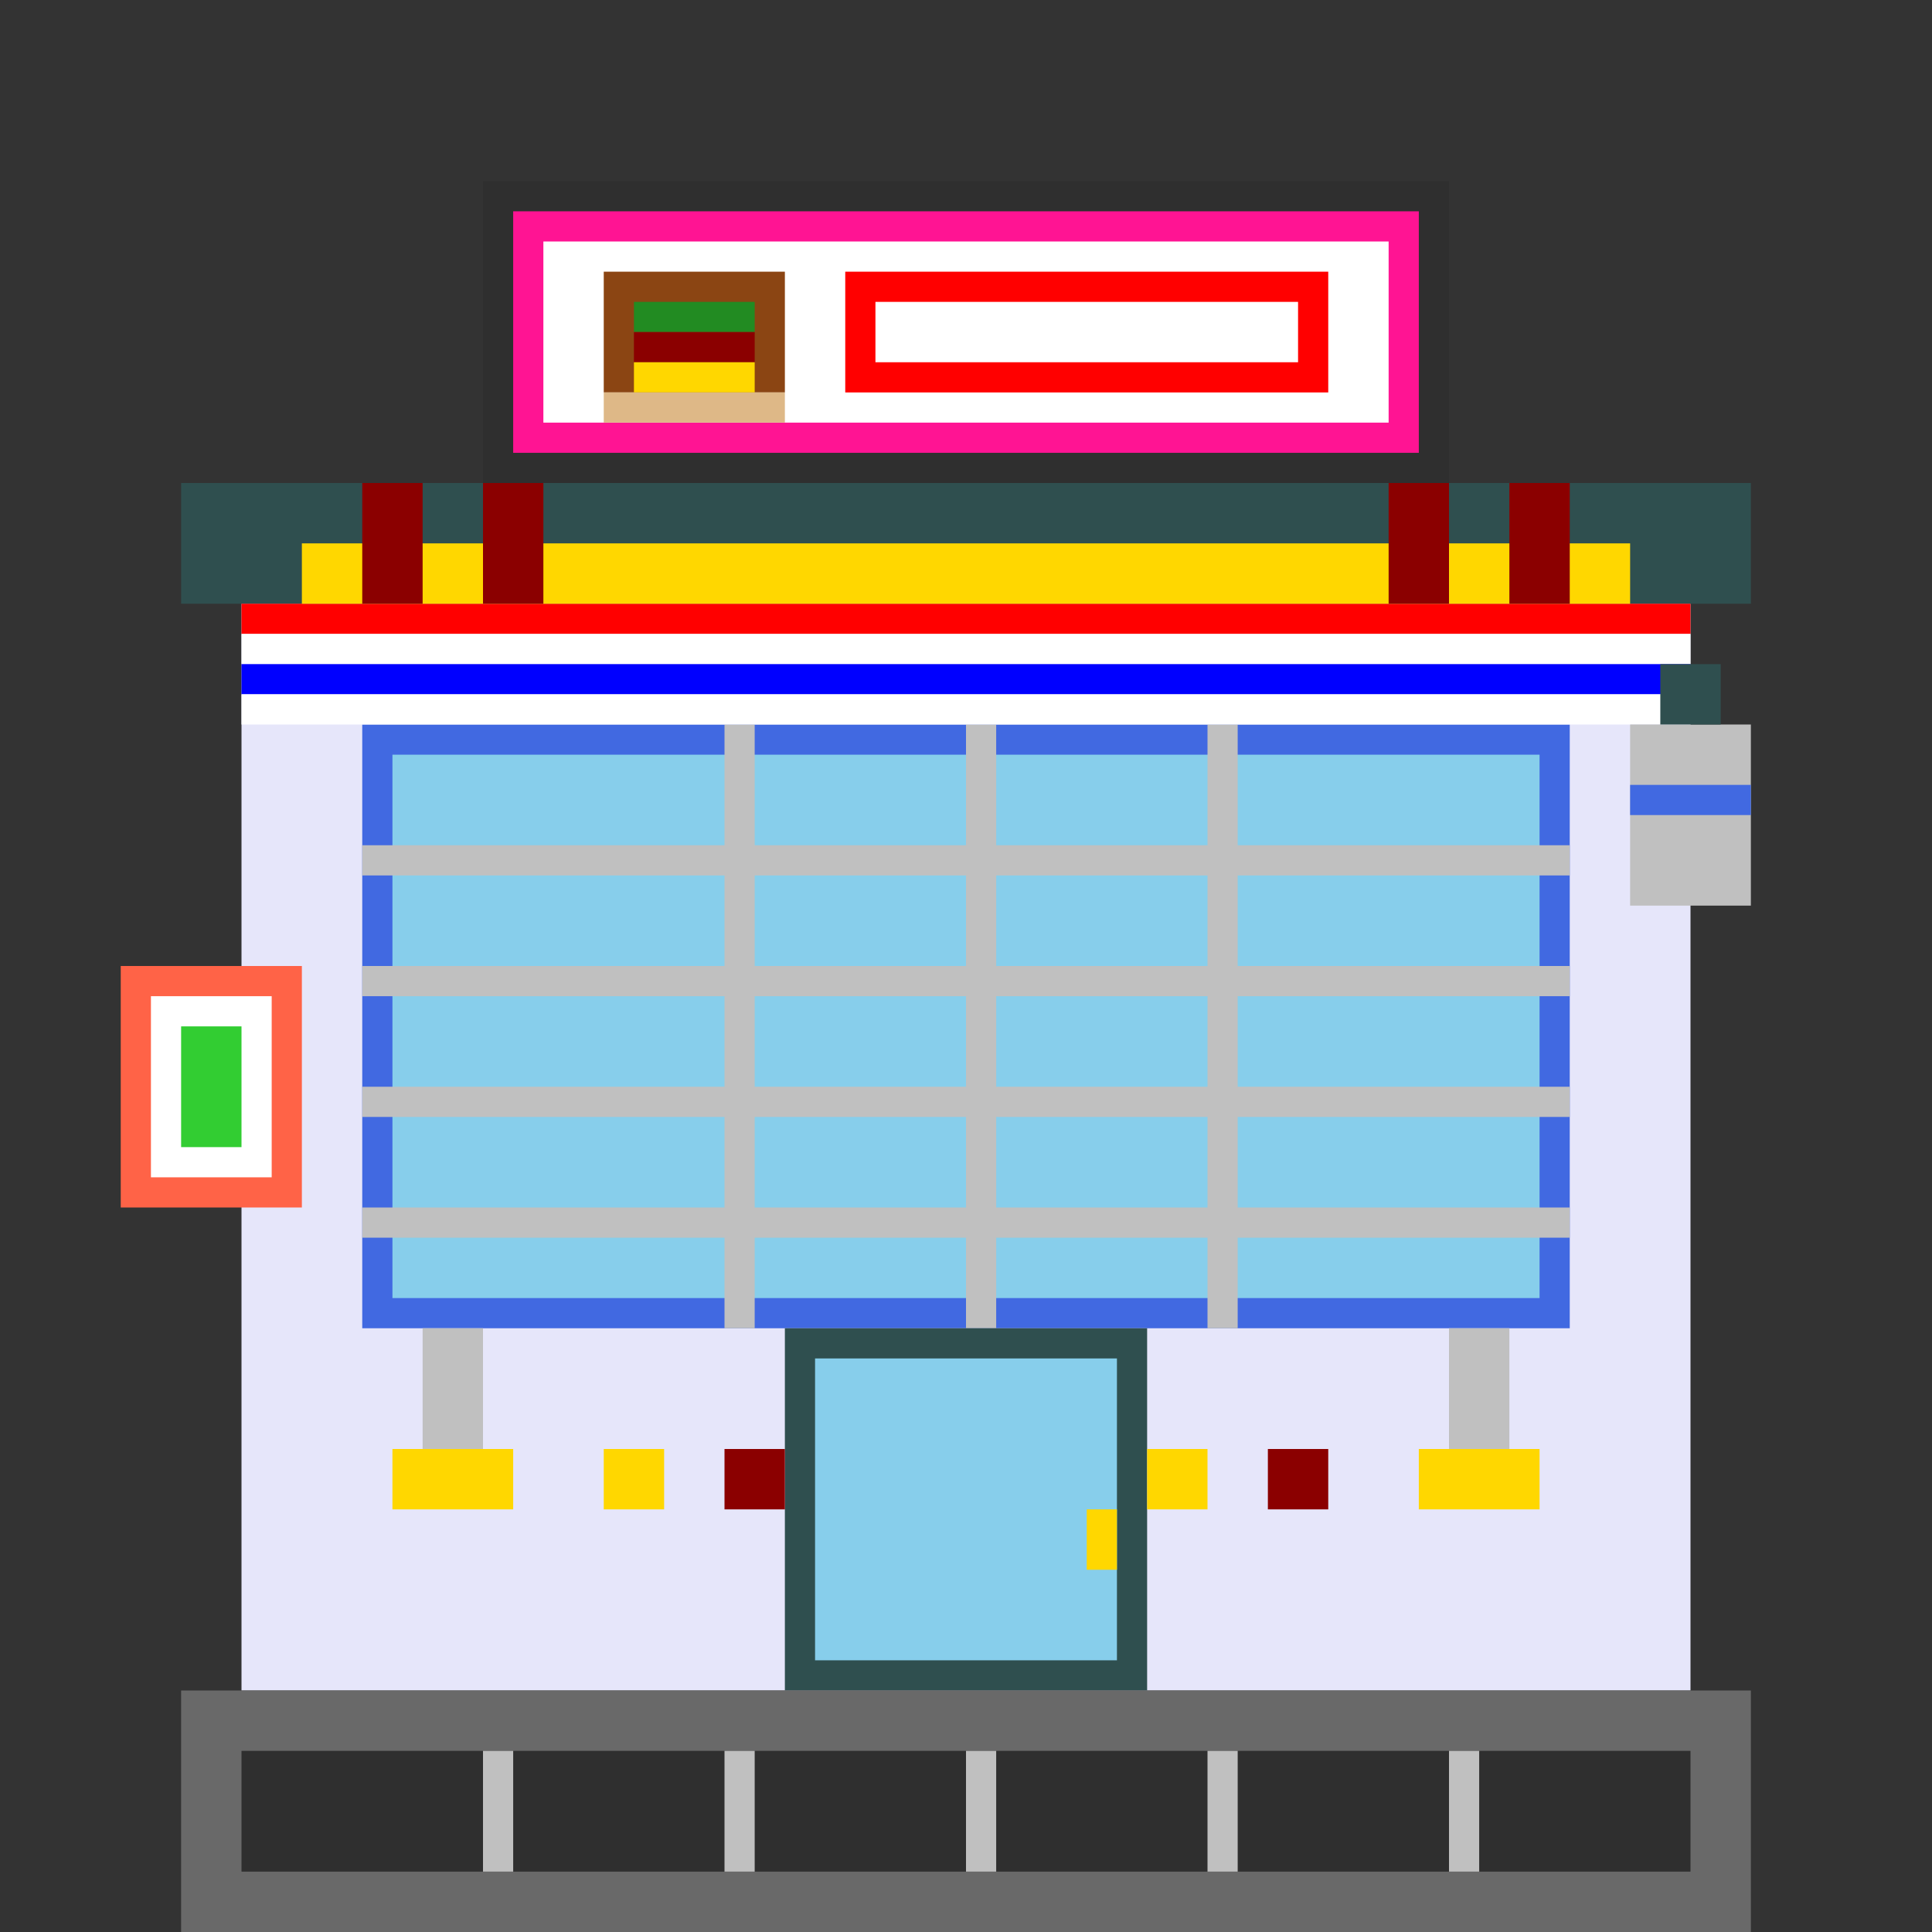 <svg width="64" height="64" viewBox="0 0 64 64" xmlns="http://www.w3.org/2000/svg">
    <rect x="0" y="0" width="64" height="64" fill="#333333" stroke="none"/>
    <!-- Burger Palace American Restaurant with Bahraini modern architecture -->

    <!-- Modern building base -->
    <rect x="8" y="20" width="48" height="36" fill="#E6E6FA"/>

    <!-- Modern flat roof -->
    <rect x="6" y="16" width="52" height="4" fill="#2F4F4F"/>

    <!-- Glass facade (modern Bahraini style) -->
    <rect x="12" y="24" width="40" height="20" fill="#4169E1"/>
    <rect x="13" y="25" width="38" height="18" fill="#87CEEB"/>

    <!-- Window frames -->
    <rect x="12" y="28" width="40" height="1" fill="#C0C0C0"/>
    <rect x="12" y="32" width="40" height="1" fill="#C0C0C0"/>
    <rect x="12" y="36" width="40" height="1" fill="#C0C0C0"/>
    <rect x="12" y="40" width="40" height="1" fill="#C0C0C0"/>

    <!-- Vertical window dividers -->
    <rect x="24" y="24" width="1" height="20" fill="#C0C0C0"/>
    <rect x="32" y="24" width="1" height="20" fill="#C0C0C0"/>
    <rect x="40" y="24" width="1" height="20" fill="#C0C0C0"/>

    <!-- Main entrance (modern sliding glass) -->
    <rect x="26" y="44" width="12" height="12" fill="#2F4F4F"/>
    <rect x="27" y="45" width="10" height="10" fill="#87CEEB"/>
    <!-- Door handle -->
    <rect x="36" y="50" width="1" height="2" fill="#FFD700"/>

    <!-- American flag colors on building accent -->
    <rect x="8" y="20" width="48" height="1" fill="#FF0000"/>
    <rect x="8" y="21" width="48" height="1" fill="#FFFFFF"/>
    <rect x="8" y="22" width="48" height="1" fill="#0000FF"/>
    <rect x="8" y="23" width="48" height="1" fill="#FFFFFF"/>

    <!-- Bahraini modern decorative elements -->
    <rect x="10" y="18" width="44" height="2" fill="#FFD700"/>
    <rect x="12" y="16" width="2" height="4" fill="#8B0000"/>
    <rect x="16" y="16" width="2" height="4" fill="#8B0000"/>
    <rect x="46" y="16" width="2" height="4" fill="#8B0000"/>
    <rect x="50" y="16" width="2" height="4" fill="#8B0000"/>

    <!-- Neon sign frame -->
    <rect x="16" y="6" width="32" height="10" fill="#2F2F2F"/>
    <rect x="17" y="7" width="30" height="8" fill="#FF1493"/>

    <!-- Burger Palace sign -->
    <rect x="18" y="8" width="28" height="6" fill="#FFFFFF"/>
    <!-- Burger icon in sign -->
    <rect x="20" y="9" width="6" height="4" fill="#8B4513"/> <!-- Bun top -->
    <rect x="21" y="10" width="4" height="1" fill="#228B22"/> <!-- Lettuce -->
    <rect x="21" y="11" width="4" height="1" fill="#8B0000"/> <!-- Patty -->
    <rect x="21" y="12" width="4" height="1" fill="#FFD700"/> <!-- Cheese -->
    <rect x="20" y="13" width="6" height="1" fill="#DEB887"/> <!-- Bun bottom -->

    <!-- "PALACE" text area -->
    <rect x="28" y="9" width="16" height="4" fill="#FF0000"/>
    <rect x="29" y="10" width="14" height="2" fill="#FFFFFF"/>

    <!-- Modern light fixtures -->
    <rect x="14" y="44" width="2" height="4" fill="#C0C0C0"/>
    <rect x="13" y="48" width="4" height="2" fill="#FFD700"/>

    <rect x="48" y="44" width="2" height="4" fill="#C0C0C0"/>
    <rect x="47" y="48" width="4" height="2" fill="#FFD700"/>

    <!-- Air conditioning units (Bahrain necessity) -->
    <rect x="54" y="24" width="4" height="6" fill="#C0C0C0"/>
    <rect x="55" y="22" width="2" height="2" fill="#2F4F4F"/>
    <rect x="54" y="26" width="4" height="1" fill="#4169E1"/> <!-- Cool air -->

    <!-- Drive-thru indicator -->
    <rect x="4" y="32" width="6" height="8" fill="#FF6347"/>
    <rect x="5" y="33" width="4" height="6" fill="#FFFFFF"/>
    <rect x="6" y="34" width="2" height="4" fill="#32CD32"/> <!-- Arrow -->

    <!-- Modern geometric pattern -->
    <rect x="20" y="48" width="2" height="2" fill="#FFD700"/>
    <rect x="24" y="48" width="2" height="2" fill="#8B0000"/>
    <rect x="38" y="48" width="2" height="2" fill="#FFD700"/>
    <rect x="42" y="48" width="2" height="2" fill="#8B0000"/>

    <!-- Ground with modern paving -->
    <rect x="6" y="56" width="52" height="8" fill="#696969"/>
    <rect x="8" y="58" width="48" height="4" fill="#2F2F2F"/>
    <!-- Paving lines -->
    <rect x="16" y="58" width="1" height="4" fill="#C0C0C0"/>
    <rect x="24" y="58" width="1" height="4" fill="#C0C0C0"/>
    <rect x="32" y="58" width="1" height="4" fill="#C0C0C0"/>
    <rect x="40" y="58" width="1" height="4" fill="#C0C0C0"/>
    <rect x="48" y="58" width="1" height="4" fill="#C0C0C0"/>
</svg>
